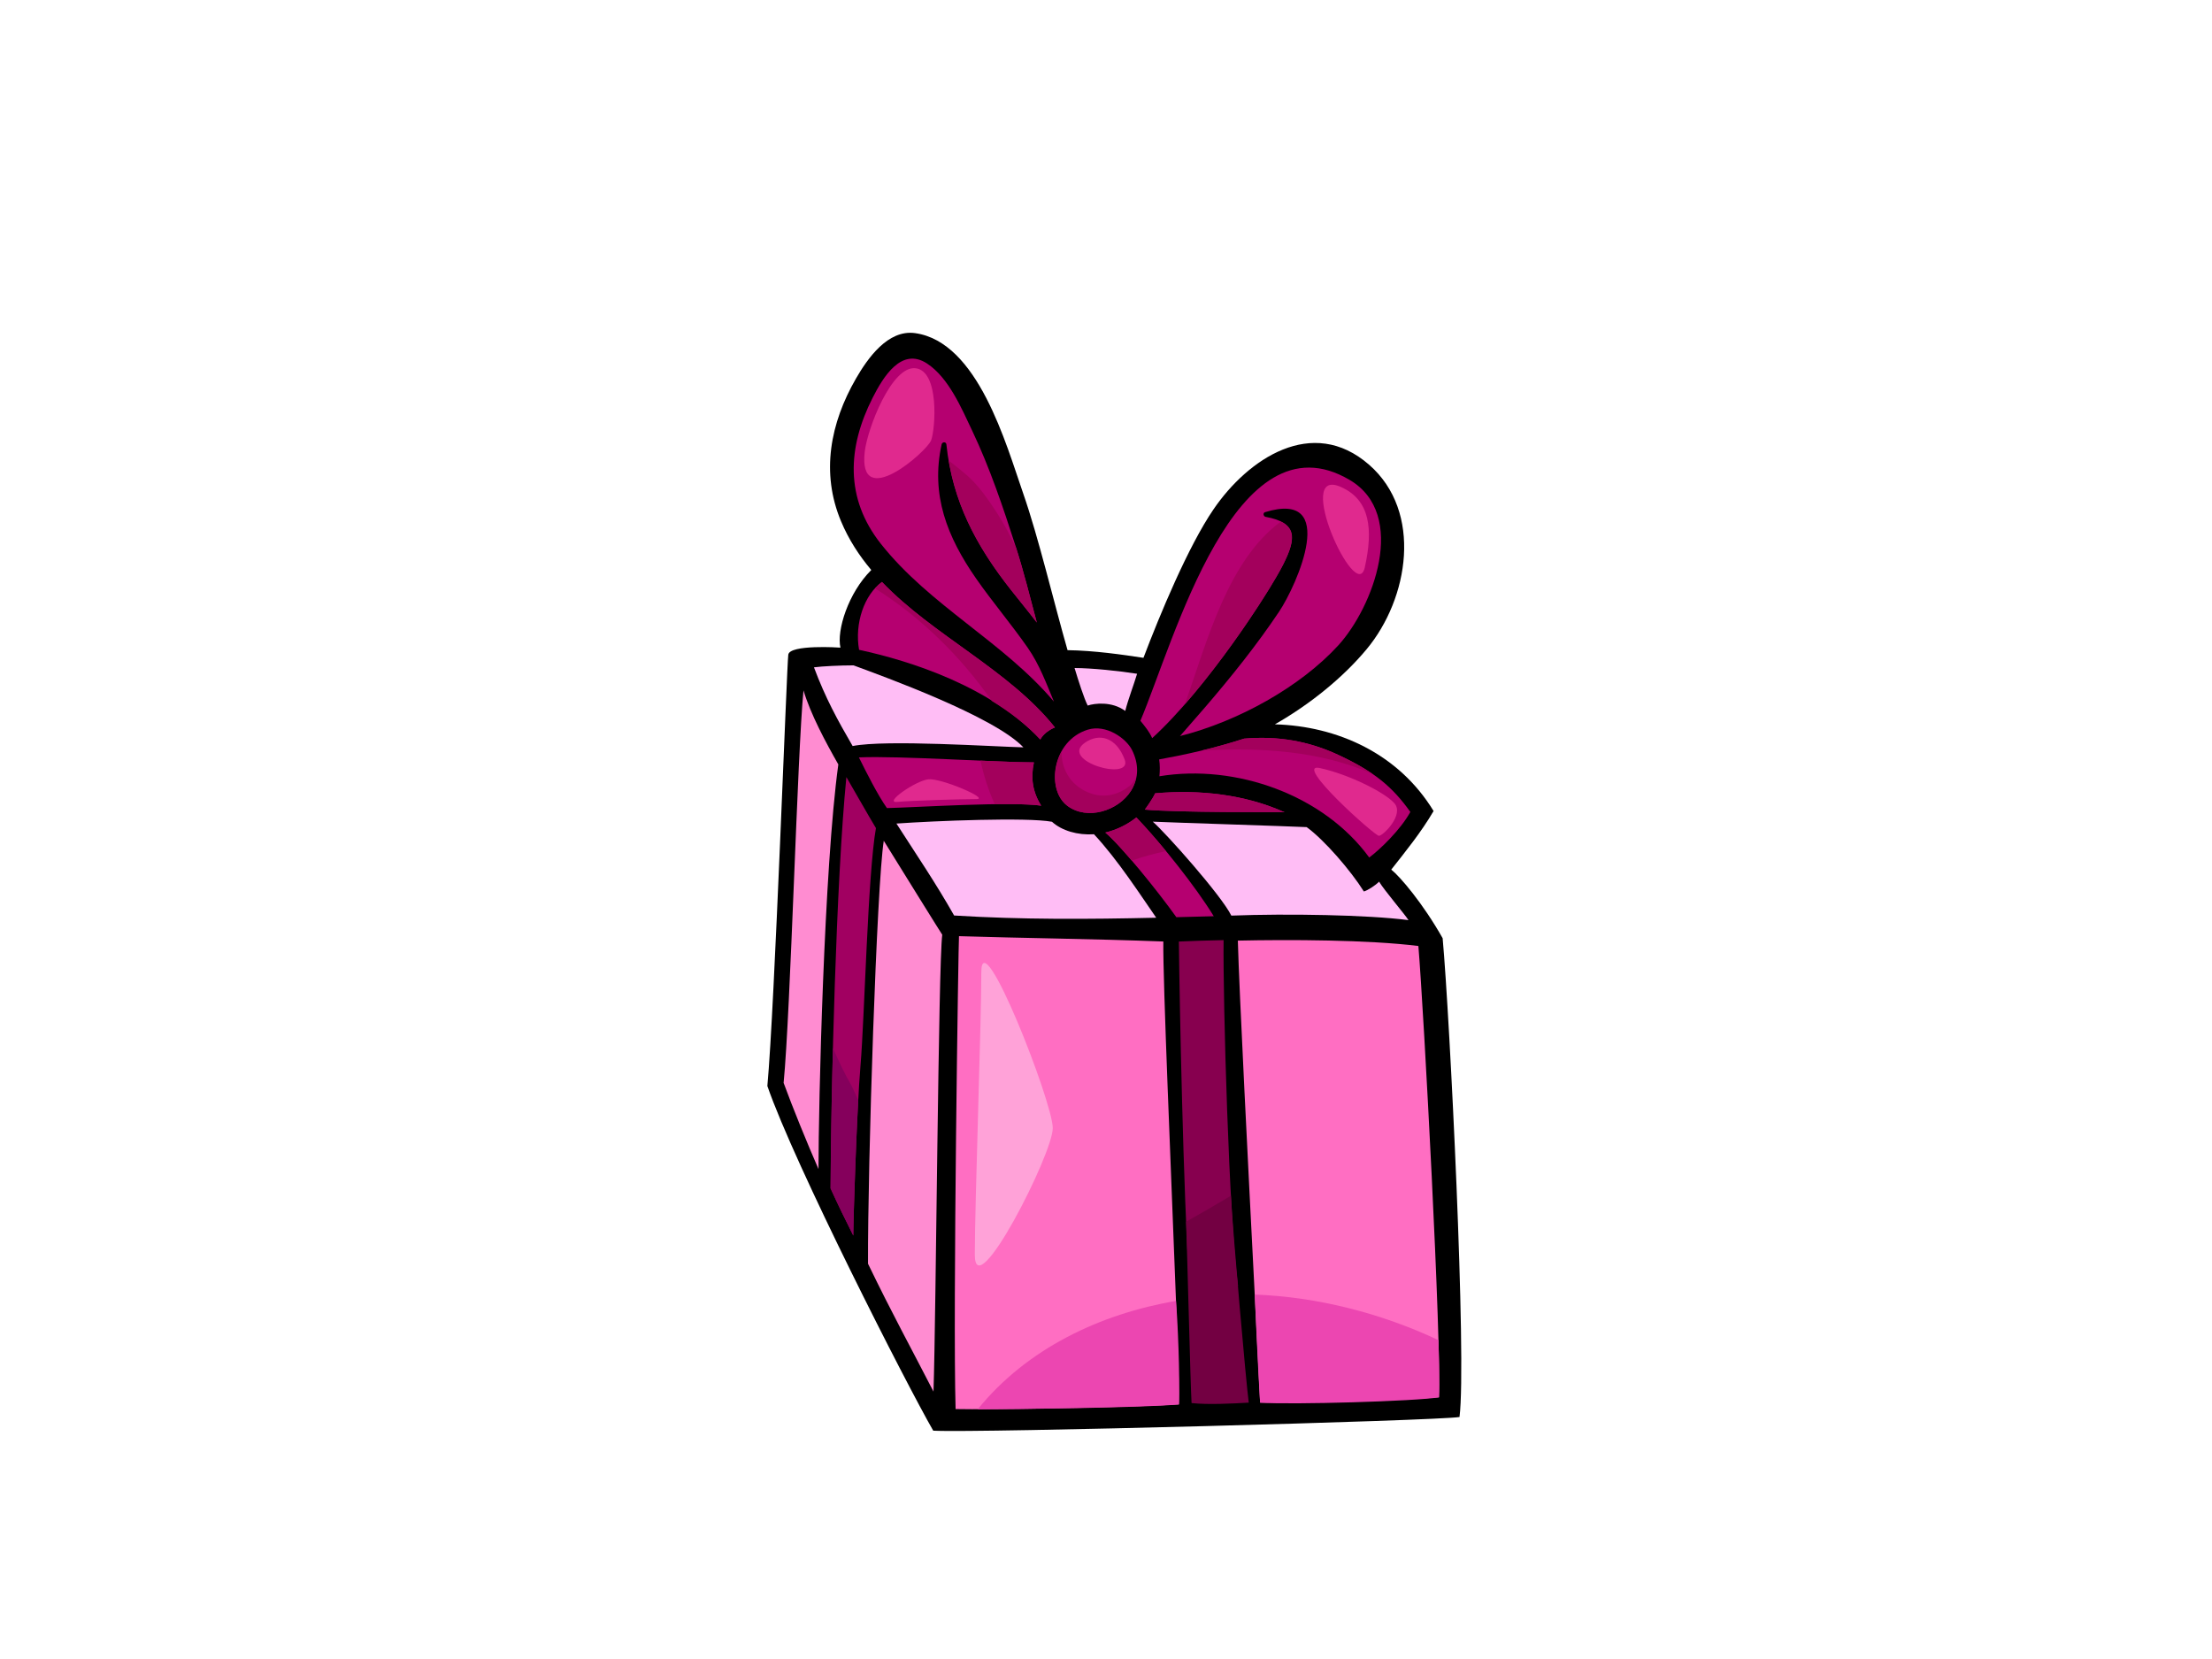 <?xml version="1.0" encoding="utf-8"?>
<!-- Generator: Adobe Illustrator 17.0.0, SVG Export Plug-In . SVG Version: 6.00 Build 0)  -->
<!DOCTYPE svg PUBLIC "-//W3C//DTD SVG 1.1//EN" "http://www.w3.org/Graphics/SVG/1.1/DTD/svg11.dtd">
<svg version="1.1" id="Layer_1" xmlns="http://www.w3.org/2000/svg" xmlns:xlink="http://www.w3.org/1999/xlink" x="0px" y="0px"
	 width="800px" height="600px" viewBox="0 0 800 600" enable-background="new 0 0 800 600" xml:space="preserve">
<g>
	<path d="M527.852,512.477c2.638-20.749-3.51-144.713-6.1-173.156c-7.111-12.609-15.46-22.358-18.583-24.819
		c4.96-6.313,10.779-13.426,15.305-21.183c-12.606-20.689-34.626-30.695-57.386-31.36c13.129-7.462,24.981-17.316,33.143-27.128
		c15.301-18.368,20.41-49.696,0.956-66.724c-20.597-18.003-43.896-2.065-56.274,16.052c-9.23,13.493-19.419,38.106-25.367,53.75
		c-7.605-1.153-17.788-2.635-27.452-2.771c-4.916-17.107-10.477-40.757-16.052-56.718c-6.192-17.75-16.331-54.789-39.101-57.944
		c-9.841-1.368-17.183,9.182-21.348,16.391c-9.321,16.147-12.777,34.103-5.429,51.64c2.765,6.604,6.528,12.388,10.946,17.642
		c-8.358,8.298-12.565,21.877-11.152,28.078c-0.386-0.054-18.314-1.204-18.858,2.521c-0.554,3.728-4.929,127.416-7.573,156.018
		c9.759,28.281,50.279,107.826,59.986,124.654C353.296,518.292,520.13,513.807,527.852,512.477z"/>
	<path fill="#FFBDF5" d="M393.382,255.177c-1.286-2.496-3.367-8.964-4.751-13.578c6.059,0,16.359,1.07,22.615,2.078
		c-1.207,4.035-3.237,9.255-4.288,13.442C402.105,253.549,395.777,254.357,393.382,255.177z"/>
	<path fill="#FFBDF5" d="M509.402,332.78c-14.658-1.929-43.871-2.404-64.076-1.637c-3.69-7.431-23.657-29.827-28.405-33.976
		c7.808,0.352,49.176,1.656,55.65,1.973c6.446,4.675,16.084,15.897,20.686,23.27c1.295-0.323,4.342-2.277,5.499-3.56
		C500.67,322.03,508.072,330.668,509.402,332.78z"/>
	<path fill="#B50070" d="M438.973,331.364c-0.665,0.022-9.692,0.263-13.525,0.352c-6.857-9.629-20.268-26.134-25.703-30.609
		c4.045-0.95,7.95-2.857,11.235-5.47C420.213,305.281,432.496,320.792,438.973,331.364z"/>
	<path fill="#B50070" d="M414.037,292.799c0.228-0.257,2.964-4.051,3.728-5.888c16.115-1.435,32.56,0.443,46.813,6.848
		C460.486,293.657,426.874,293.92,414.037,292.799z"/>
	<path fill="#B50070" d="M483.886,272.958c13.252,6.142,19.717,11.634,26.188,20.689c-3.554,6.461-10.949,13.566-14.871,16.486
		c-16.464-22.615-48.166-33.944-75.887-29.387c0.199-2.027,0.225-4.077-0.092-6.091c9.388-1.698,19.736-3.959,30.726-7.522
		C462.234,266.079,473.285,268.043,483.886,272.958z"/>
	<path fill="#B50070" d="M488.124,173.573c21.205,12.53,8.466,46.066-4.105,59.828c-13.762,15.051-36.295,27.525-57.256,32.814
		c3.107-3.554,6.224-7.111,9.299-10.683c9.426-10.988,18.472-22.273,26.533-34.302c6.509-9.73,21.769-44.223-5.062-36.003
		c-0.896,0.285-0.602,1.555,0.209,1.701c11.475,2.103,11.247,7.5,6.353,17.192c-5.299,10.487-27.724,44.916-47.39,62.834
		c-1.131-2.502-2.499-4.054-4.257-6.281C424.688,231.71,446.714,149.131,488.124,173.573z"/>
	<path fill="#B50070" d="M393.382,263.903c6.594-2.059,13.851,3.05,16.011,7.317c2.458,4.871,2.601,10.12-0.354,14.785
		c-4.571,7.253-15.824,10.807-23.001,5.435C378.191,285.558,380.52,267.919,393.382,263.903z"/>
	<path fill="#B50070" d="M315.617,143.826c3.804-7.491,10.402-18.453,19.691-12.334c7.798,5.137,12.451,16.169,16.29,24.259
		c6.423,13.502,11.206,27.784,15.77,41.98c2.841,8.834,5.134,18.142,7.611,27.413c-3.237-4.216-6.496-8.172-9.312-11.738
		c-12.647-16.03-21.269-32.098-23.391-52.686c-0.111-1.032-1.52-0.953-1.723-0.019c-4.013,18.301,2.002,33.482,12.467,48.53
		c5.958,8.558,12.748,16.508,18.709,25.082c4.251,6.125,6.674,12.847,9.442,19.444c-18.241-21.608-44.885-34.679-62.615-57.101
		C305.561,180.206,306.454,161.883,315.617,143.826z"/>
	<path fill="#B50070" d="M318.972,210.476c18.602,19.438,45.908,31.759,62.558,52.606c-2.049,0.82-4.314,2.442-5.283,4.377
		c-17.778-19.071-46.871-28.443-65.555-32.44C309.017,225.439,312.57,215.097,318.972,210.476z"/>
	<path fill="#B50070" d="M376.564,291.383c-10.687-1.596-45.569,0.643-55.79,0.874c-3.358-4.754-7.421-12.853-10.139-18.336
		c14.545-0.643,50.437,1.831,63.293,1.802C372.718,281.412,373.459,286.417,376.564,291.383z"/>
	<path fill="#A3005C" d="M409.311,311.233c4.061-1.397,8.194-2.496,12.372-3.44c-3.681-4.472-7.393-8.701-10.702-12.156
		c-3.285,2.613-7.19,4.52-11.235,5.47C401.944,302.915,405.466,306.738,409.311,311.233z"/>
	<path fill="#A3005C" d="M414.037,292.799c0.228-0.257,2.964-4.051,3.728-5.888c16.115-1.435,32.56,0.443,46.813,6.848
		C460.486,293.657,426.874,293.92,414.037,292.799z"/>
	<path fill="#A3005C" d="M496.486,279.962c-3.465-2.398-7.526-4.653-12.6-7.003c-10.601-4.916-21.652-6.88-33.935-5.825
		c-5.305,1.713-10.446,3.123-15.409,4.317C455.814,270.219,477.814,271.577,496.486,279.962z"/>
	<path fill="#A3005C" d="M428.575,254.639c16.017-18.333,31.275-42.107,35.522-50.519c3.905-7.732,4.726-12.695-0.88-15.466
		C444.25,202.615,436.689,231.298,428.575,254.639z"/>
	<path fill="#A3005C" d="M408.373,284.389c-3.763,2.933-8.564,4.184-13.252,2.759c-7.449-2.271-11.282-8.602-11.203-15.241
		c-3.703,6.807-3.031,15.675,2.119,19.533c7.177,5.372,18.431,1.818,23.001-5.435c0.988-1.549,1.511-3.18,1.831-4.824
		C410.261,282.404,409.469,283.521,408.373,284.389z"/>
	<path fill="#A3005C" d="M360.435,185.299c-3.041-4.624-6.23-9.328-10.357-13.084c-0.58-0.529-4.098-3.484-6.952-5.635
		c3.047,17.826,11.133,32.361,22.542,46.826c2.816,3.566,6.075,7.522,9.312,11.738c-2.429-9.115-4.7-18.257-7.472-26.957
		C365.395,193.746,363.112,189.394,360.435,185.299z"/>
	<path fill="#A3005C" d="M318.972,210.476c-0.899,0.649-1.713,1.454-2.483,2.328c16.622,10.478,30.977,24.629,42.249,40.732
		c6.404,3.937,12.444,8.489,17.509,13.924c0.969-1.935,3.234-3.557,5.283-4.377C364.879,242.235,337.574,229.914,318.972,210.476z"
		/>
	<path fill="#A3005C" d="M354.582,275.106c1.232,5.394,2.886,10.766,5.191,15.748c7.063-0.104,13.262,0,16.79,0.529
		c-3.104-4.967-3.845-9.971-2.635-15.659C369.561,275.727,362.516,275.451,354.582,275.106z"/>
	<path fill="#FFBDF5" d="M308.69,240.636c10.988,4.076,50.751,18.418,61.437,29.65c-10.363-0.237-49.775-2.866-61.763-0.472
		c-5.489-9.461-9.797-17.294-13.987-28.465C297.377,240.952,303.844,240.636,308.69,240.636z"/>
	<path fill="#FF8CD1" d="M296.021,422.825c-4.19-9.584-9.432-22.494-12.616-31.186c2.54-26.219,4.954-118.972,7.187-141.957
		c2.591,8.672,8.045,18.804,12.6,26.786C298.026,314.004,296.021,399.545,296.021,422.825z"/>
	<path fill="#A10061" d="M311.237,385.057c-1.4,16.331-2.667,57.503-2.635,61.798c-2.866-5.657-5.609-11.333-8.213-17.053
		c0.159-36.07,2.014-111.253,5.714-148.764c1.112,1.885,8.346,14.605,10.696,18.456
		C313.863,315.946,312.634,368.742,311.237,385.057z"/>
	<path fill="#85005C" d="M308.048,392.802c-2.566-4.44-4.783-9.09-6.813-13.829c-0.51,19.625-0.792,37.793-0.846,50.83
		c2.604,5.72,5.347,11.396,8.213,17.053c-0.025-3.399,0.766-29.944,1.796-48.952C309.618,396.203,308.817,394.509,308.048,392.802z"
		/>
	<path fill="#FF8CD1" d="M337.611,503.288c-8.235-16.027-14.757-27.778-23.685-46.25c-0.127-36.158,3.17-136.893,5.701-152.967
		c6.857,11.086,20.936,33.764,21.154,33.986C339.369,348.509,338.543,475.536,337.611,503.288z"/>
	<path fill="#FFBDF5" d="M345.071,331.105c-6.762-11.922-13.465-21.728-20.863-33.257c13.898-0.972,47.143-2.328,56.246-0.649
		c3.551,3.231,9.302,4.919,15.2,4.52c8.72,9.379,16.8,21.981,22.507,30.185C393.759,332.467,369.608,332.628,345.071,331.105z"/>
	<path fill="#FF6EC2" d="M345.603,509.61c-1.029-35.595,1.061-170.669,1.229-171.034c22.472,0.7,48.486,0.966,73.904,1.926
		c-0.228,13.179,2.873,84.762,4.58,130.001c0.782,20.692,1.28,35.87,1.036,37.429C407.471,509.088,356.856,509.892,345.603,509.61z"
		/>
	<path fill="#87004F" d="M430.092,464.089c-2.125-32.744-3.487-101.159-3.741-123.571c4.779-0.215,10.699-0.418,16.176-0.507
		c-0.254,21.646,1.929,100.706,5.226,125.012C442.071,463.741,435.863,463.741,430.092,464.089z"/>
	<path fill="#730042" d="M428.955,441.857c0.355,8.333,1.587,59.299,1.992,65.583c6.075,0.656,14.941,0.165,20.683-0.158
		c-0.966-7.104-5.711-61.152-6.452-74.819C439.815,435.675,434.406,438.798,428.955,441.857z"/>
	<path fill="#FF6EC2" d="M455.735,507.282c-0.257-5.809-1.007-20.547-1.945-39.082c-2.268-44.28-5.647-110.24-6.107-128.015
		c18.481-0.403,47.197-0.317,65.295,1.945c1.986,23.853,8.403,143.839,7.437,163.229
		C516.611,505.885,470.016,507.441,455.735,507.282z"/>
	<path fill="#EC46B1" d="M353.597,509.699c12.65,0.009,61.263-0.611,72.754-1.767c0.491-10.012-0.498-31.518-1.036-37.429
		C398.102,475.121,371.414,487.673,353.597,509.699z"/>
	<path fill="#EC46B1" d="M453.79,468.2c0.009,0.317,1.292,29.881,1.945,39.082c11.165,0.814,56.48-0.494,64.681-1.923
		c0.181-3.687,0.102-11.045-0.174-20.673C499.669,474.985,476.459,469.024,453.79,468.2z"/>
	<path fill="#E0298E" d="M392.442,268.565c5.093-3.484,11.238-2.043,14.307,6.129C409.814,282.872,382.734,275.207,392.442,268.565z
		"/>
	<path fill="#E0298E" d="M484.909,176.098c10.674,4.71,11.751,15.327,8.688,29.121C490.528,219.019,467.539,168.439,484.909,176.098
		z"/>
	<path fill="#E0298E" d="M477.254,277.764c10.04,2.109,23.502,8.685,27.071,12.774c3.576,4.086-4.089,11.748-5.619,11.748
		C497.173,302.285,467.549,275.717,477.254,277.764z"/>
	<path fill="#E0298E" d="M312.748,163.324c0.963-8.254,9.705-31.164,18.393-30.141c8.688,1.02,7.152,21.966,5.622,26.051
		C335.226,163.324,310.192,185.293,312.748,163.324z"/>
	<path fill="#E0298E" d="M324.499,290.024c5.109-0.513,23.499-1.02,28.611-1.02c5.109,0-12.774-7.665-17.373-7.155
		C331.141,282.359,319.39,290.537,324.499,290.024z"/>
	<path fill="#FFA2D8" d="M354.908,351.62c0,18.792-2.35,83.387-2.35,102.176s28.189-36.409,28.189-45.803
		C380.748,398.598,354.908,332.828,354.908,351.62z"/>
</g>
</svg>
